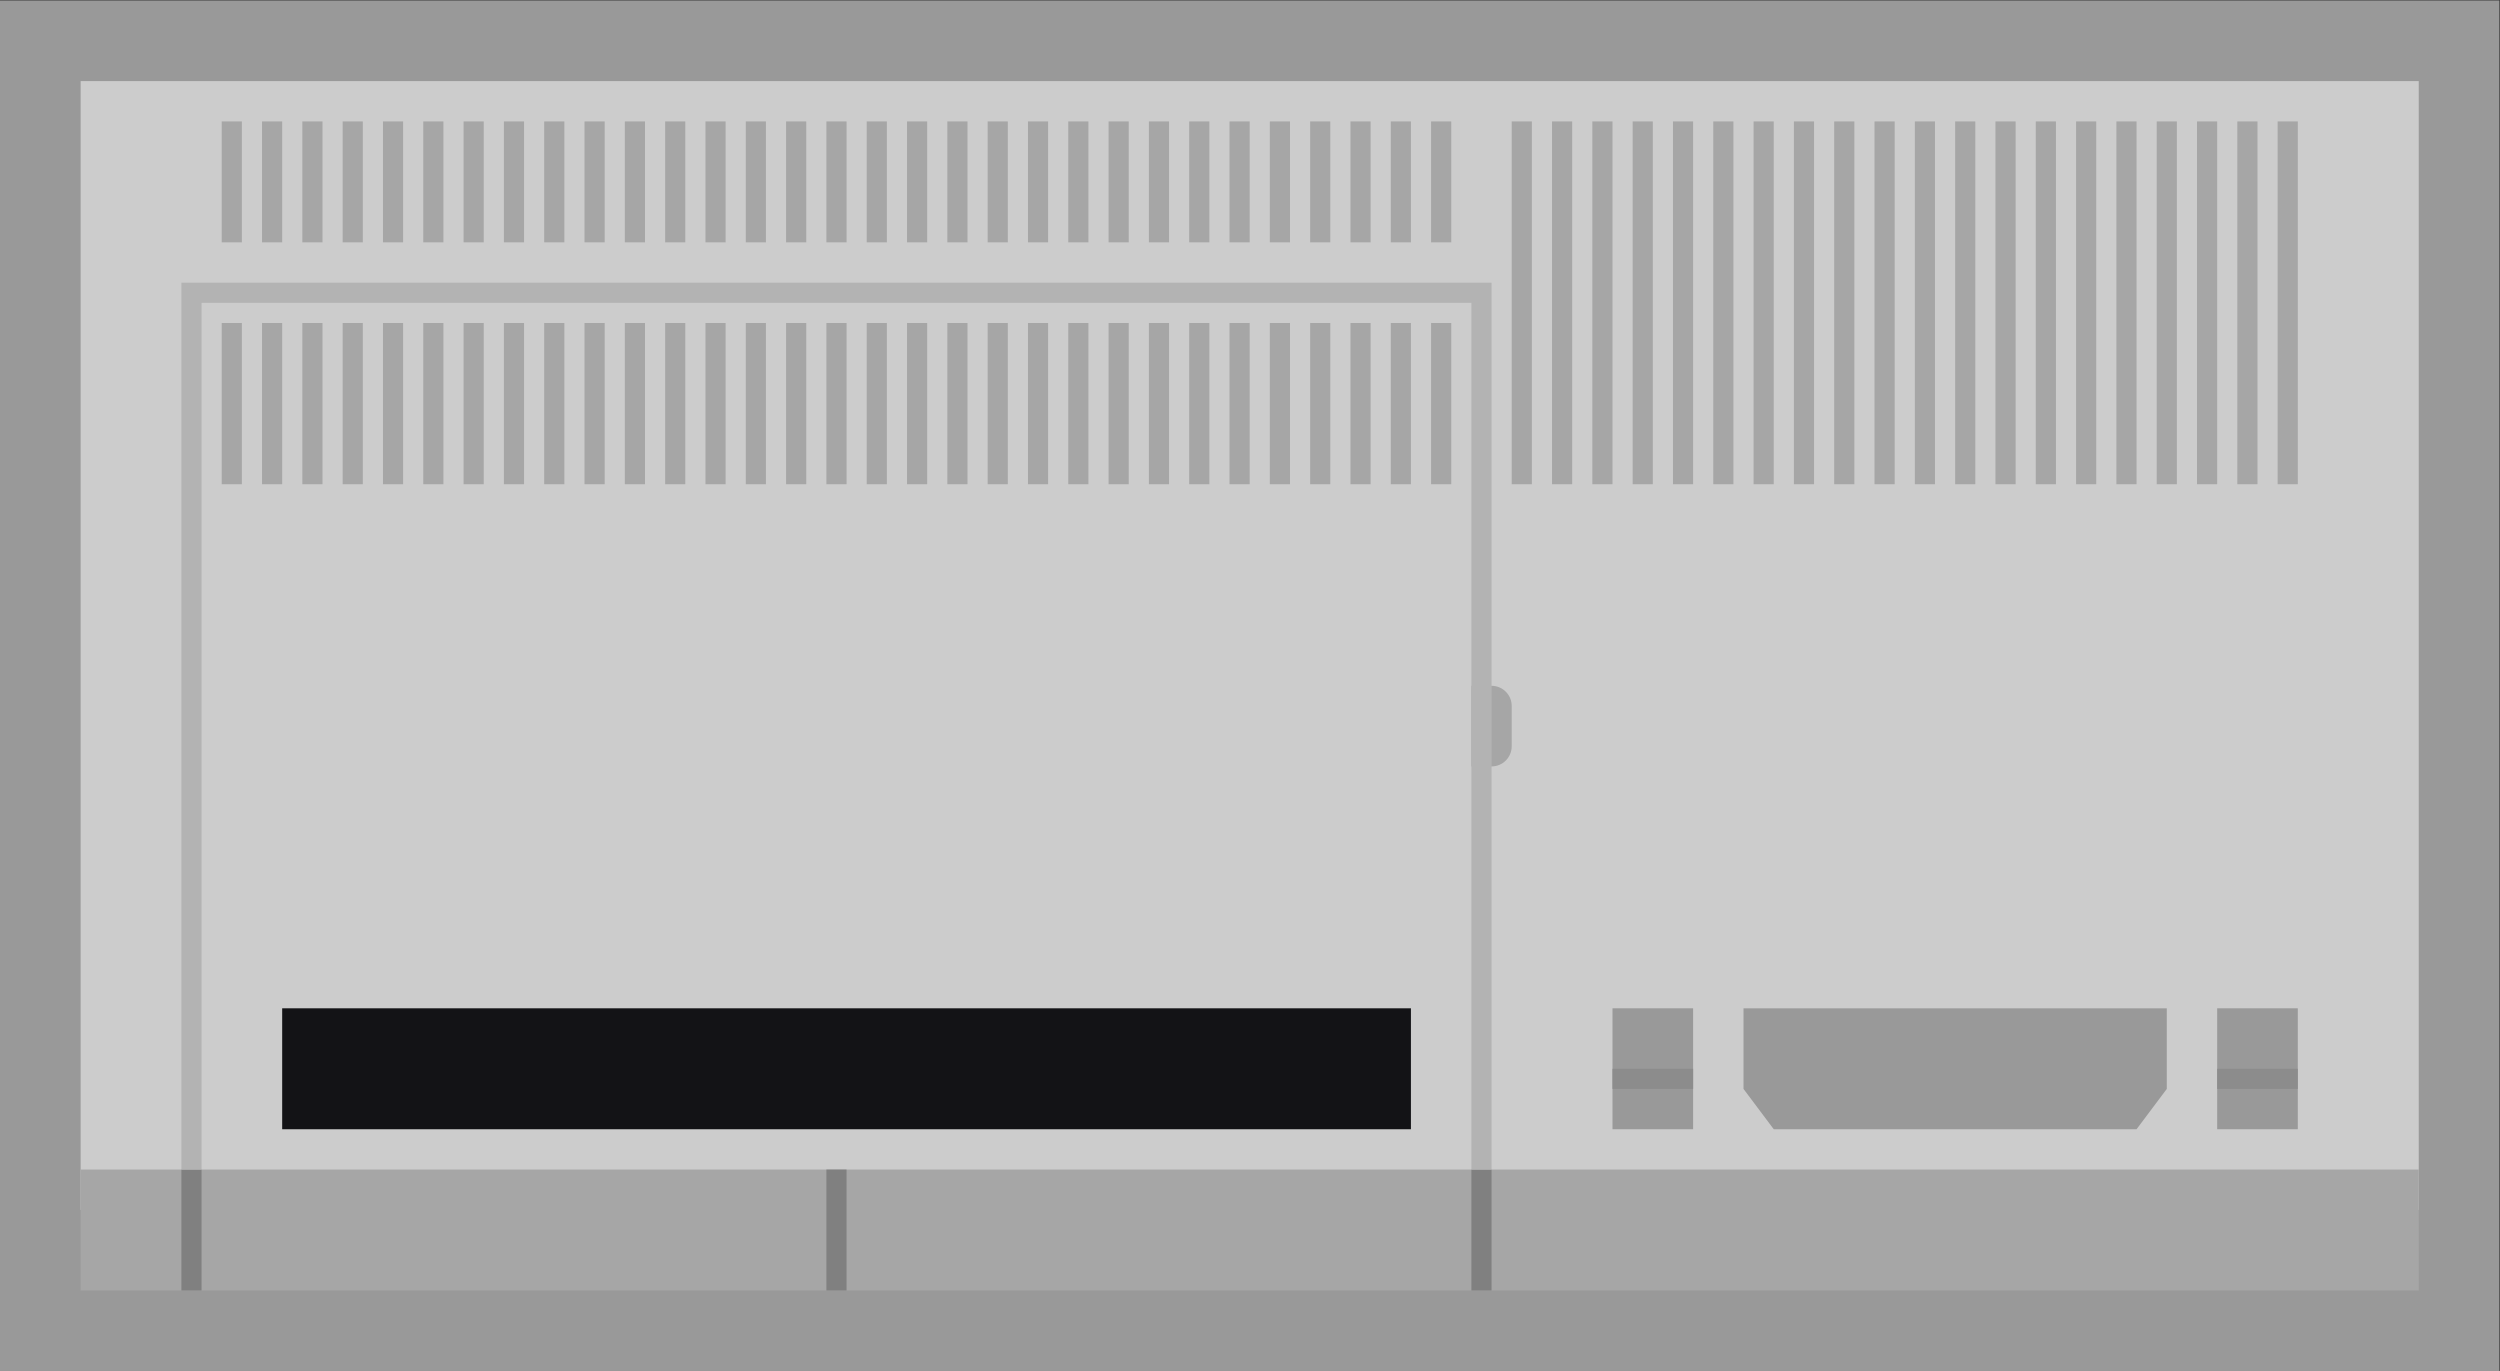<?xml version="1.0" encoding="UTF-8" standalone="no"?>
<svg
   xmlns:dc="http://purl.org/dc/elements/1.1/"
   xmlns:cc="http://creativecommons.org/ns#"
   xmlns:rdf="http://www.w3.org/1999/02/22-rdf-syntax-ns#"
   xmlns:svg="http://www.w3.org/2000/svg"
   xmlns="http://www.w3.org/2000/svg"
   viewBox="0 0 330.667 181.333"
   height="181.333"
   width="330.667"
   xml:space="preserve"
   id="svg2"
   version="1.1"><rect x="0" y="0" width="330.667" height="181.333" fill="#333333" stroke="none"/><defs
     id="defs6"><clipPath
       id="clipPath18"
       clipPathUnits="userSpaceOnUse"><path
         id="path16"
         d="M 0,256 H 256 V 0 H 0 Z" /></clipPath><clipPath
       id="clipPath26"
       clipPathUnits="userSpaceOnUse"><path
         id="path24"
         d="M 4,196 H 252 V 60 H 4 Z" /></clipPath><clipPath
       id="clipPath44"
       clipPathUnits="userSpaceOnUse"><path
         id="path42"
         d="M 0,256 H 256 V 0 H 0 Z" /></clipPath></defs><g
     transform="matrix(1.333,0,0,-1.333,-5.333,261.333)"
     id="g10"><g
       id="g12"><g
         clip-path="url(#clipPath18)"
         id="g14"><g
           id="g20"><g
             id="g22" /><g
             id="g34"><g
               style="opacity:0.5"
               id="g32"
               clip-path="url(#clipPath26)"><g
                 id="g30"
                 transform="translate(244,196)"><path
                   id="path28"
                   style="fill:#ffffff;fill-opacity:1;fill-rule:nonzero;stroke:none"
                   d="m 0,0 h -232 -8 v -8 -108 -4 -8 -8 h 8 10 2 62 2 62 2 92 8 v 8 8 4 108 8 z" /></g></g></g></g></g></g><path
       id="path36"
       style="fill:#cccccc;fill-opacity:1;fill-rule:nonzero;stroke:none"
       d="M 244,76 H 12 v 112 h 232 z" /><g
       id="g38"><g
         clip-path="url(#clipPath44)"
         id="g40"><g
           transform="translate(152,120)"
           id="g46"><path
             id="path48"
             style="fill:#a6a6a6;fill-opacity:1;fill-rule:nonzero;stroke:none"
             d="M 0,0 H -2 V 8 H 0 C 1.104,8 2,7.104 2,6 V 2 C 2,0.896 1.104,0 0,0" /></g><path
           id="path50"
           style="fill:#a6a6a6;fill-opacity:1;fill-rule:nonzero;stroke:none"
           d="M 244,68 H 12 v 12 h 232 z" /><path
           id="path52"
           style="fill:#808080;fill-opacity:1;fill-rule:nonzero;stroke:none"
           d="m 88,68 h -2 v 12 h 2 z" /><path
           id="path54"
           style="fill:#808080;fill-opacity:1;fill-rule:nonzero;stroke:none"
           d="m 24,68 h -2 v 12 h 2 z" /><path
           id="path56"
           style="fill:#808080;fill-opacity:1;fill-rule:nonzero;stroke:none"
           d="m 152,68 h -2 v 12 h 2 z" /><g
           transform="translate(150,168)"
           id="g58"><path
             id="path60"
             style="fill:#b3b3b3;fill-opacity:1;fill-rule:nonzero;stroke:none"
             d="m 0,0 h -126 -2 v -2 -86 h 2 V -2 H 0 v -86 h 2 v 86 2 z" /></g><path
           id="path62"
           style="fill:#131316;fill-opacity:1;fill-rule:nonzero;stroke:none"
           d="M 144,84 H 32 v 12 h 112 z" /><path
           id="path64"
           style="fill:#a6a6a6;fill-opacity:1;fill-rule:nonzero;stroke:none"
           d="m 28,148 h -2 v 16 h 2 z" /><path
           id="path66"
           style="fill:#a6a6a6;fill-opacity:1;fill-rule:nonzero;stroke:none"
           d="m 32,148 h -2 v 16 h 2 z" /><path
           id="path68"
           style="fill:#a6a6a6;fill-opacity:1;fill-rule:nonzero;stroke:none"
           d="m 36,148 h -2 v 16 h 2 z" /><path
           id="path70"
           style="fill:#a6a6a6;fill-opacity:1;fill-rule:nonzero;stroke:none"
           d="m 40,148 h -2 v 16 h 2 z" /><path
           id="path72"
           style="fill:#a6a6a6;fill-opacity:1;fill-rule:nonzero;stroke:none"
           d="m 44,148 h -2 v 16 h 2 z" /><path
           id="path74"
           style="fill:#a6a6a6;fill-opacity:1;fill-rule:nonzero;stroke:none"
           d="m 48,148 h -2 v 16 h 2 z" /><path
           id="path76"
           style="fill:#a6a6a6;fill-opacity:1;fill-rule:nonzero;stroke:none"
           d="m 52,148 h -2 v 16 h 2 z" /><path
           id="path78"
           style="fill:#a6a6a6;fill-opacity:1;fill-rule:nonzero;stroke:none"
           d="m 56,148 h -2 v 16 h 2 z" /><path
           id="path80"
           style="fill:#a6a6a6;fill-opacity:1;fill-rule:nonzero;stroke:none"
           d="m 60,148 h -2 v 16 h 2 z" /><path
           id="path82"
           style="fill:#a6a6a6;fill-opacity:1;fill-rule:nonzero;stroke:none"
           d="m 64,148 h -2 v 16 h 2 z" /><path
           id="path84"
           style="fill:#a6a6a6;fill-opacity:1;fill-rule:nonzero;stroke:none"
           d="m 68,148 h -2 v 16 h 2 z" /><path
           id="path86"
           style="fill:#a6a6a6;fill-opacity:1;fill-rule:nonzero;stroke:none"
           d="m 72,148 h -2 v 16 h 2 z" /><path
           id="path88"
           style="fill:#a6a6a6;fill-opacity:1;fill-rule:nonzero;stroke:none"
           d="m 76,148 h -2 v 16 h 2 z" /><path
           id="path90"
           style="fill:#a6a6a6;fill-opacity:1;fill-rule:nonzero;stroke:none"
           d="m 80,148 h -2 v 16 h 2 z" /><path
           id="path92"
           style="fill:#a6a6a6;fill-opacity:1;fill-rule:nonzero;stroke:none"
           d="m 84,148 h -2 v 16 h 2 z" /><path
           id="path94"
           style="fill:#a6a6a6;fill-opacity:1;fill-rule:nonzero;stroke:none"
           d="m 88,148 h -2 v 16 h 2 z" /><path
           id="path96"
           style="fill:#a6a6a6;fill-opacity:1;fill-rule:nonzero;stroke:none"
           d="m 92,148 h -2 v 16 h 2 z" /><path
           id="path98"
           style="fill:#a6a6a6;fill-opacity:1;fill-rule:nonzero;stroke:none"
           d="m 96,148 h -2 v 16 h 2 z" /><path
           id="path100"
           style="fill:#a6a6a6;fill-opacity:1;fill-rule:nonzero;stroke:none"
           d="m 100,148 h -2 v 16 h 2 z" /><path
           id="path102"
           style="fill:#a6a6a6;fill-opacity:1;fill-rule:nonzero;stroke:none"
           d="m 104,148 h -2 v 16 h 2 z" /><path
           id="path104"
           style="fill:#a6a6a6;fill-opacity:1;fill-rule:nonzero;stroke:none"
           d="m 108,148 h -2 v 16 h 2 z" /><path
           id="path106"
           style="fill:#a6a6a6;fill-opacity:1;fill-rule:nonzero;stroke:none"
           d="m 112,148 h -2 v 16 h 2 z" /><path
           id="path108"
           style="fill:#a6a6a6;fill-opacity:1;fill-rule:nonzero;stroke:none"
           d="m 116,148 h -2 v 16 h 2 z" /><path
           id="path110"
           style="fill:#a6a6a6;fill-opacity:1;fill-rule:nonzero;stroke:none"
           d="m 120,148 h -2 v 16 h 2 z" /><path
           id="path112"
           style="fill:#a6a6a6;fill-opacity:1;fill-rule:nonzero;stroke:none"
           d="m 124,148 h -2 v 16 h 2 z" /><path
           id="path114"
           style="fill:#a6a6a6;fill-opacity:1;fill-rule:nonzero;stroke:none"
           d="m 128,148 h -2 v 16 h 2 z" /><path
           id="path116"
           style="fill:#a6a6a6;fill-opacity:1;fill-rule:nonzero;stroke:none"
           d="m 132,148 h -2 v 16 h 2 z" /><path
           id="path118"
           style="fill:#a6a6a6;fill-opacity:1;fill-rule:nonzero;stroke:none"
           d="m 136,148 h -2 v 16 h 2 z" /><path
           id="path120"
           style="fill:#a6a6a6;fill-opacity:1;fill-rule:nonzero;stroke:none"
           d="m 140,148 h -2 v 16 h 2 z" /><path
           id="path122"
           style="fill:#a6a6a6;fill-opacity:1;fill-rule:nonzero;stroke:none"
           d="m 144,148 h -2 v 16 h 2 z" /><path
           id="path124"
           style="fill:#a6a6a6;fill-opacity:1;fill-rule:nonzero;stroke:none"
           d="m 148,148 h -2 v 16 h 2 z" /><path
           id="path126"
           style="fill:#a6a6a6;fill-opacity:1;fill-rule:nonzero;stroke:none"
           d="m 28,172 h -2 v 12 h 2 z" /><path
           id="path128"
           style="fill:#a6a6a6;fill-opacity:1;fill-rule:nonzero;stroke:none"
           d="m 32,172 h -2 v 12 h 2 z" /><path
           id="path130"
           style="fill:#a6a6a6;fill-opacity:1;fill-rule:nonzero;stroke:none"
           d="m 36,172 h -2 v 12 h 2 z" /><path
           id="path132"
           style="fill:#a6a6a6;fill-opacity:1;fill-rule:nonzero;stroke:none"
           d="m 40,172 h -2 v 12 h 2 z" /><path
           id="path134"
           style="fill:#a6a6a6;fill-opacity:1;fill-rule:nonzero;stroke:none"
           d="m 44,172 h -2 v 12 h 2 z" /><path
           id="path136"
           style="fill:#a6a6a6;fill-opacity:1;fill-rule:nonzero;stroke:none"
           d="m 48,172 h -2 v 12 h 2 z" /><path
           id="path138"
           style="fill:#a6a6a6;fill-opacity:1;fill-rule:nonzero;stroke:none"
           d="m 52,172 h -2 v 12 h 2 z" /><path
           id="path140"
           style="fill:#a6a6a6;fill-opacity:1;fill-rule:nonzero;stroke:none"
           d="m 56,172 h -2 v 12 h 2 z" /><path
           id="path142"
           style="fill:#a6a6a6;fill-opacity:1;fill-rule:nonzero;stroke:none"
           d="m 60,172 h -2 v 12 h 2 z" /><path
           id="path144"
           style="fill:#a6a6a6;fill-opacity:1;fill-rule:nonzero;stroke:none"
           d="m 64,172 h -2 v 12 h 2 z" /><path
           id="path146"
           style="fill:#a6a6a6;fill-opacity:1;fill-rule:nonzero;stroke:none"
           d="m 68,172 h -2 v 12 h 2 z" /><path
           id="path148"
           style="fill:#a6a6a6;fill-opacity:1;fill-rule:nonzero;stroke:none"
           d="m 72,172 h -2 v 12 h 2 z" /><path
           id="path150"
           style="fill:#a6a6a6;fill-opacity:1;fill-rule:nonzero;stroke:none"
           d="m 76,172 h -2 v 12 h 2 z" /><path
           id="path152"
           style="fill:#a6a6a6;fill-opacity:1;fill-rule:nonzero;stroke:none"
           d="m 80,172 h -2 v 12 h 2 z" /><path
           id="path154"
           style="fill:#a6a6a6;fill-opacity:1;fill-rule:nonzero;stroke:none"
           d="m 84,172 h -2 v 12 h 2 z" /><path
           id="path156"
           style="fill:#a6a6a6;fill-opacity:1;fill-rule:nonzero;stroke:none"
           d="m 88,172 h -2 v 12 h 2 z" /><path
           id="path158"
           style="fill:#a6a6a6;fill-opacity:1;fill-rule:nonzero;stroke:none"
           d="m 92,172 h -2 v 12 h 2 z" /><path
           id="path160"
           style="fill:#a6a6a6;fill-opacity:1;fill-rule:nonzero;stroke:none"
           d="m 96,172 h -2 v 12 h 2 z" /><path
           id="path162"
           style="fill:#a6a6a6;fill-opacity:1;fill-rule:nonzero;stroke:none"
           d="m 100,172 h -2 v 12 h 2 z" /><path
           id="path164"
           style="fill:#a6a6a6;fill-opacity:1;fill-rule:nonzero;stroke:none"
           d="m 104,172 h -2 v 12 h 2 z" /><path
           id="path166"
           style="fill:#a6a6a6;fill-opacity:1;fill-rule:nonzero;stroke:none"
           d="m 108,172 h -2 v 12 h 2 z" /><path
           id="path168"
           style="fill:#a6a6a6;fill-opacity:1;fill-rule:nonzero;stroke:none"
           d="m 112,172 h -2 v 12 h 2 z" /><path
           id="path170"
           style="fill:#a6a6a6;fill-opacity:1;fill-rule:nonzero;stroke:none"
           d="m 116,172 h -2 v 12 h 2 z" /><path
           id="path172"
           style="fill:#a6a6a6;fill-opacity:1;fill-rule:nonzero;stroke:none"
           d="m 120,172 h -2 v 12 h 2 z" /><path
           id="path174"
           style="fill:#a6a6a6;fill-opacity:1;fill-rule:nonzero;stroke:none"
           d="m 124,172 h -2 v 12 h 2 z" /><path
           id="path176"
           style="fill:#a6a6a6;fill-opacity:1;fill-rule:nonzero;stroke:none"
           d="m 128,172 h -2 v 12 h 2 z" /><path
           id="path178"
           style="fill:#a6a6a6;fill-opacity:1;fill-rule:nonzero;stroke:none"
           d="m 132,172 h -2 v 12 h 2 z" /><path
           id="path180"
           style="fill:#a6a6a6;fill-opacity:1;fill-rule:nonzero;stroke:none"
           d="m 136,172 h -2 v 12 h 2 z" /><path
           id="path182"
           style="fill:#a6a6a6;fill-opacity:1;fill-rule:nonzero;stroke:none"
           d="m 140,172 h -2 v 12 h 2 z" /><path
           id="path184"
           style="fill:#a6a6a6;fill-opacity:1;fill-rule:nonzero;stroke:none"
           d="m 144,172 h -2 v 12 h 2 z" /><path
           id="path186"
           style="fill:#a6a6a6;fill-opacity:1;fill-rule:nonzero;stroke:none"
           d="m 148,172 h -2 v 12 h 2 z" /><path
           id="path188"
           style="fill:#a6a6a6;fill-opacity:1;fill-rule:nonzero;stroke:none"
           d="m 156,148 h -2 v 36 h 2 z" /><path
           id="path190"
           style="fill:#a6a6a6;fill-opacity:1;fill-rule:nonzero;stroke:none"
           d="m 160,148 h -2 v 36 h 2 z" /><path
           id="path192"
           style="fill:#a6a6a6;fill-opacity:1;fill-rule:nonzero;stroke:none"
           d="m 164,148 h -2 v 36 h 2 z" /><path
           id="path194"
           style="fill:#a6a6a6;fill-opacity:1;fill-rule:nonzero;stroke:none"
           d="m 168,148 h -2 v 36 h 2 z" /><path
           id="path196"
           style="fill:#a6a6a6;fill-opacity:1;fill-rule:nonzero;stroke:none"
           d="m 172,148 h -2 v 36 h 2 z" /><path
           id="path198"
           style="fill:#a6a6a6;fill-opacity:1;fill-rule:nonzero;stroke:none"
           d="m 176,148 h -2 v 36 h 2 z" /><path
           id="path200"
           style="fill:#a6a6a6;fill-opacity:1;fill-rule:nonzero;stroke:none"
           d="m 180,148 h -2 v 36 h 2 z" /><path
           id="path202"
           style="fill:#a6a6a6;fill-opacity:1;fill-rule:nonzero;stroke:none"
           d="m 184,148 h -2 v 36 h 2 z" /><path
           id="path204"
           style="fill:#a6a6a6;fill-opacity:1;fill-rule:nonzero;stroke:none"
           d="m 188,148 h -2 v 36 h 2 z" /><path
           id="path206"
           style="fill:#a6a6a6;fill-opacity:1;fill-rule:nonzero;stroke:none"
           d="m 192,148 h -2 v 36 h 2 z" /><path
           id="path208"
           style="fill:#a6a6a6;fill-opacity:1;fill-rule:nonzero;stroke:none"
           d="m 196,148 h -2 v 36 h 2 z" /><path
           id="path210"
           style="fill:#a6a6a6;fill-opacity:1;fill-rule:nonzero;stroke:none"
           d="m 200,148 h -2 v 36 h 2 z" /><path
           id="path212"
           style="fill:#a6a6a6;fill-opacity:1;fill-rule:nonzero;stroke:none"
           d="m 204,148 h -2 v 36 h 2 z" /><path
           id="path214"
           style="fill:#a6a6a6;fill-opacity:1;fill-rule:nonzero;stroke:none"
           d="m 208,148 h -2 v 36 h 2 z" /><path
           id="path216"
           style="fill:#a6a6a6;fill-opacity:1;fill-rule:nonzero;stroke:none"
           d="m 212,148 h -2 v 36 h 2 z" /><path
           id="path218"
           style="fill:#a6a6a6;fill-opacity:1;fill-rule:nonzero;stroke:none"
           d="m 216,148 h -2 v 36 h 2 z" /><path
           id="path220"
           style="fill:#a6a6a6;fill-opacity:1;fill-rule:nonzero;stroke:none"
           d="m 220,148 h -2 v 36 h 2 z" /><path
           id="path222"
           style="fill:#a6a6a6;fill-opacity:1;fill-rule:nonzero;stroke:none"
           d="m 224,148 h -2 v 36 h 2 z" /><path
           id="path224"
           style="fill:#a6a6a6;fill-opacity:1;fill-rule:nonzero;stroke:none"
           d="m 228,148 h -2 v 36 h 2 z" /><path
           id="path226"
           style="fill:#a6a6a6;fill-opacity:1;fill-rule:nonzero;stroke:none"
           d="m 232,148 h -2 v 36 h 2 z" /><path
           id="path228"
           style="fill:#999999;fill-opacity:1;fill-rule:nonzero;stroke:none"
           d="m 172,84 h -8 v 12 h 8 z" /><path
           id="path230"
           style="fill:#8c8c8c;fill-opacity:1;fill-rule:nonzero;stroke:none"
           d="m 172,88 h -8 v 2 h 8 z" /><path
           id="path232"
           style="fill:#999999;fill-opacity:1;fill-rule:nonzero;stroke:none"
           d="m 232,84 h -8 v 12 h 8 z" /><path
           id="path234"
           style="fill:#8c8c8c;fill-opacity:1;fill-rule:nonzero;stroke:none"
           d="m 232,88 h -8 v 2 h 8 z" /><g
           transform="translate(216,84)"
           id="g236"><path
             id="path238"
             style="fill:#999999;fill-opacity:1;fill-rule:nonzero;stroke:none"
             d="m 0,0 h -36 l -3,4 v 8 H 3 V 4 Z" /></g></g></g></g></svg>